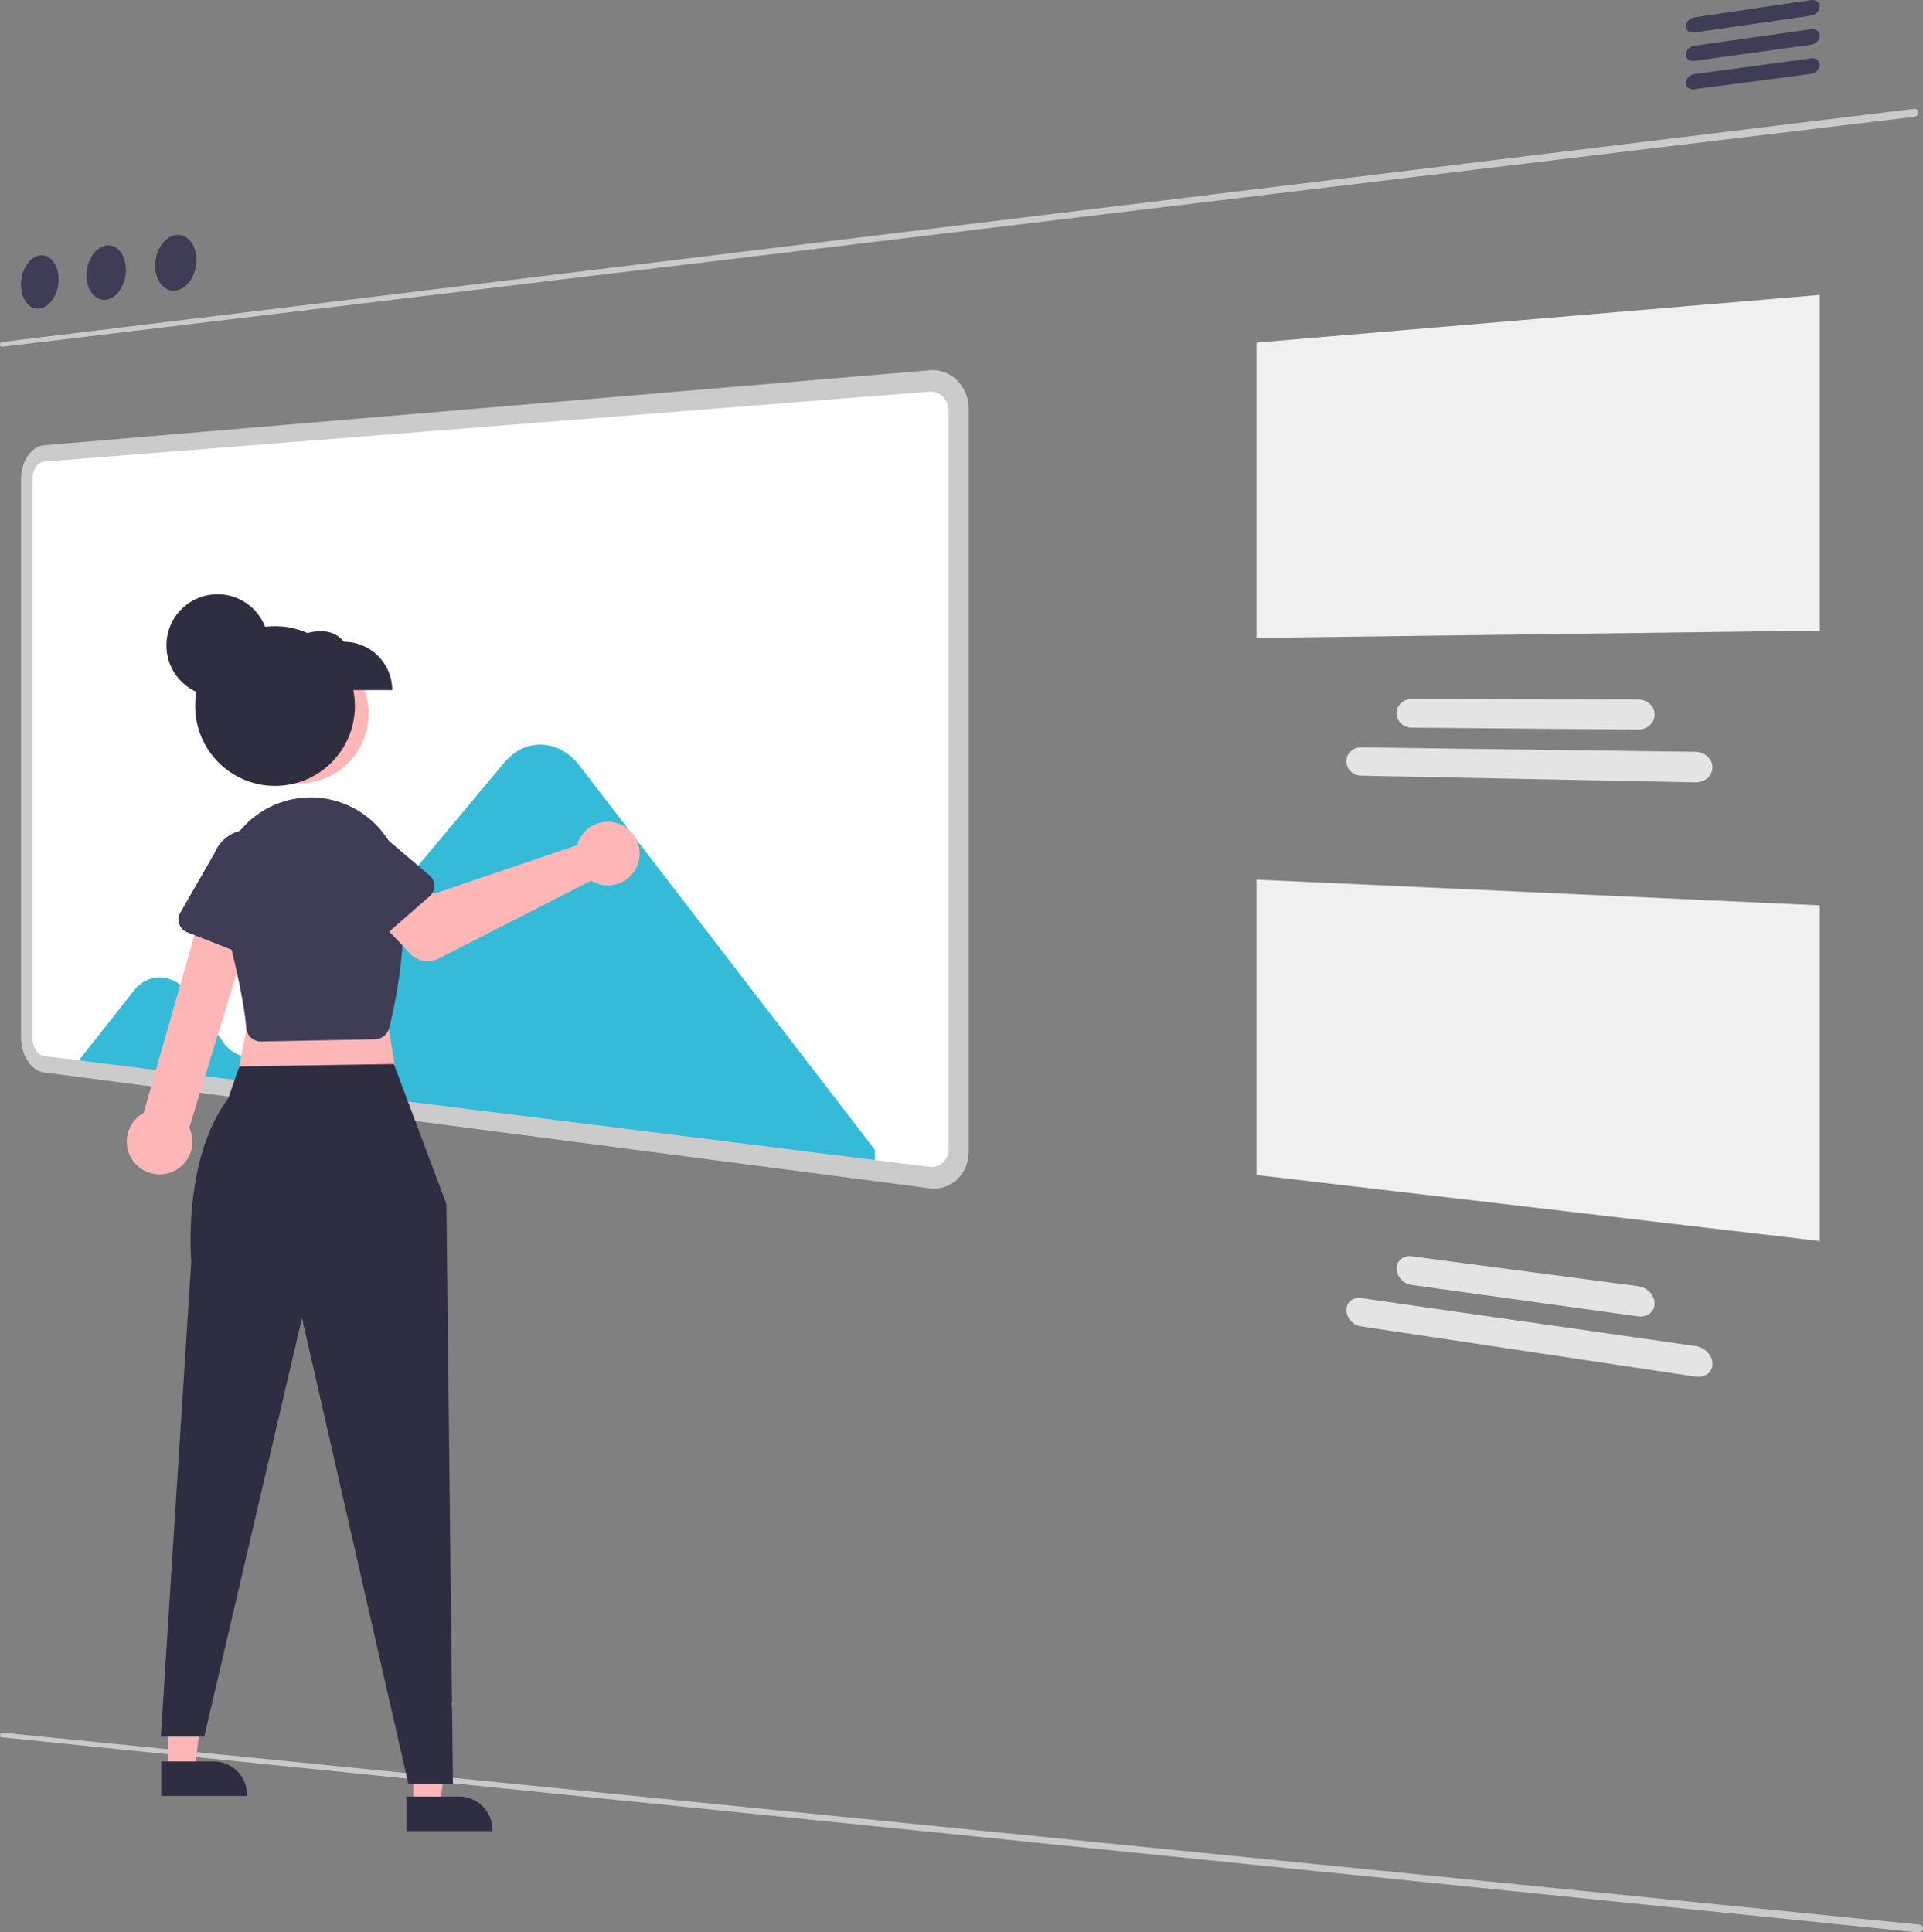 <svg xmlns="http://www.w3.org/2000/svg" data-name="Layer 1" width="601.985" height="604.99" viewBox="0 0 601.985 604.99" xmlns:xlink="http://www.w3.org/1999/xlink"><rect x="0" y="0" width="601.985" height="604.99" fill="#808080" stroke="none"/><path id="b71ccbba-e8b4-459a-9884-0222885cf9eb-782" data-name="Path 1" d="M898.163,184.085,299.529,256.092a.361.361,0,0,1-.203-.034.467.467,0,0,1-.166-.14.711.711,0,0,1-.112-.223.973.973,0,0,1-.04-.285,1.076,1.076,0,0,1,.041-.295.939.939,0,0,1,.114-.25.668.668,0,0,1,.166-.18.435.435,0,0,1,.203-.083l598.631-73.001a1.588,1.588,0,0,1,.564.029,1.284,1.284,0,0,1,.461.21,1.051,1.051,0,0,1,.311.357,1.002,1.002,0,0,1,.114.467,1.176,1.176,0,0,1-.114.498,1.488,1.488,0,0,1-.311.432,1.749,1.749,0,0,1-.461.322A1.788,1.788,0,0,1,898.163,184.085Z" transform="translate(-299.008 -147.505)" fill="#cacaca"/><path id="fbe4cf51-249d-4766-a31e-46e69d2d3573-783" data-name="Path 1" d="M899.241,752.487,299.391,691.425a.361.361,0,0,1-.19-.078.466.466,0,0,1-.131-.173.711.711,0,0,1-.06-.242.974.974,0,0,1,.023-.287,1.076,1.076,0,0,1,.105-.278.938.938,0,0,1,.166-.219.668.668,0,0,1,.201-.139.435.435,0,0,1,.216-.037L899.786,750.064a1.588,1.588,0,0,1,.544.152,1.284,1.284,0,0,1,.404.306,1.051,1.051,0,0,1,.225.416,1.002,1.002,0,0,1,.009.48,1.176,1.176,0,0,1-.221.46,1.488,1.488,0,0,1-.398.354,1.749,1.749,0,0,1-.52.213A1.788,1.788,0,0,1,899.241,752.487Z" transform="translate(-299.008 -147.505)" fill="#cacaca"/><path id="aefee446-e8cd-48bc-a6ae-8085c53a4aa5-784" data-name="Ellipse 1" d="M311.416,227.486a4.084,4.084,0,0,1,2.297.311,5.073,5.073,0,0,1,1.885,1.505,7.649,7.649,0,0,1,1.275,2.467,10.611,10.611,0,0,1,.467,3.188,11.959,11.959,0,0,1-.467,3.318,10.626,10.626,0,0,1-1.275,2.827,7.678,7.678,0,0,1-1.885,2.038,5.028,5.028,0,0,1-2.297.952,4.084,4.084,0,0,1-2.285-.349,5.125,5.125,0,0,1-1.858-1.525,7.706,7.706,0,0,1-1.249-2.454,10.629,10.629,0,0,1-.457-3.149,11.962,11.962,0,0,1,.457-3.277,10.674,10.674,0,0,1,1.248-2.808,7.763,7.763,0,0,1,1.858-2.049A5.088,5.088,0,0,1,311.416,227.486Z" transform="translate(-299.008 -147.505)" fill="#3f3d56"/><path id="a4b9cd5e-e7a9-439c-9762-a8720b874a73-785" data-name="Ellipse 2" d="M332.217,224.365a4.354,4.354,0,0,1,2.403.311,5.266,5.266,0,0,1,1.975,1.529,7.733,7.733,0,0,1,1.334,2.519,10.614,10.614,0,0,1,.488,3.26,11.993,11.993,0,0,1-.49,3.396,10.791,10.791,0,0,1-1.332,2.892,7.962,7.962,0,0,1-1.972,2.09,5.343,5.343,0,0,1-2.403.986,4.354,4.354,0,0,1-2.391-.351,5.316,5.316,0,0,1-1.944-1.555,7.79,7.79,0,0,1-1.309-2.505,10.633,10.633,0,0,1-.478-3.219,11.996,11.996,0,0,1,.478-3.353,10.837,10.837,0,0,1,1.305-2.877,8.047,8.047,0,0,1,1.944-2.099A5.405,5.405,0,0,1,332.217,224.365Z" transform="translate(-299.008 -147.505)" fill="#3f3d56"/><path id="a94385bb-e1a1-4da4-9c03-9925c8c84fb9-786" data-name="Ellipse 3" d="M353.991,221.093a4.654,4.654,0,0,1,2.518.307,5.475,5.475,0,0,1,2.066,1.563,7.824,7.824,0,0,1,1.4,2.574,10.619,10.619,0,0,1,.514,3.333,12.031,12.031,0,0,1-.514,3.477,10.969,10.969,0,0,1-1.4,2.969,8.27,8.27,0,0,1-2.066,2.146,5.686,5.686,0,0,1-2.518,1.015,4.65,4.65,0,0,1-2.504-.351,5.521,5.521,0,0,1-2.036-1.584,7.88,7.88,0,0,1-1.365-2.562,10.637,10.637,0,0,1-.501-3.288,12.032,12.032,0,0,1,.501-3.437,11.012,11.012,0,0,1,1.365-2.947,8.354,8.354,0,0,1,2.037-2.158A5.754,5.754,0,0,1,353.991,221.093Z" transform="translate(-299.008 -147.505)" fill="#3f3d56"/><path id="e9fb7174-288f-46c4-ab91-f423808d7a61-787" data-name="Path 2" d="M865.9,152.401l-36.502,5.277a2.751,2.751,0,0,1-1.026-.038,2.234,2.234,0,0,1-.837-.389,1.925,1.925,0,0,1-.563-.67,1.963,1.963,0,0,1-.207-.887,2.363,2.363,0,0,1,.207-.951,2.914,2.914,0,0,1,.563-.835,3.271,3.271,0,0,1,.837-.631,3.202,3.202,0,0,1,1.026-.337l36.501-5.399a2.97,2.97,0,0,1,1.08.031,2.372,2.372,0,0,1,.883.389,1.944,1.944,0,0,1,.813,1.604,2.379,2.379,0,0,1-.218.98,3.004,3.004,0,0,1-.595.862,3.474,3.474,0,0,1-1.963.997Z" transform="translate(-299.008 -147.505)" fill="#3f3d56"/><path id="f4f63b1d-19b6-4660-a2ee-fe9c59ab2b83-788" data-name="Path 3" d="M865.9,161.513l-36.502,5.054a2.753,2.753,0,0,1-1.026-.044,2.249,2.249,0,0,1-.837-.389,1.944,1.944,0,0,1-.563-.673,1.972,1.972,0,0,1-.207-.899,2.354,2.354,0,0,1,.207-.949,2.889,2.889,0,0,1,.563-.831,3.241,3.241,0,0,1,.837-.622,3.188,3.188,0,0,1,1.026-.331l36.501-5.175a2.972,2.972,0,0,1,1.08.038,2.388,2.388,0,0,1,.883.397,1.996,1.996,0,0,1,.596.69,1.976,1.976,0,0,1,.217.917,2.369,2.369,0,0,1-.218.978,2.977,2.977,0,0,1-.596.855,3.445,3.445,0,0,1-1.963.984Z" transform="translate(-299.008 -147.505)" fill="#3f3d56"/><path id="eb3f2030-579f-46ae-b7f9-06846804faba-789" data-name="Path 4" d="M865.9,170.625l-36.502,4.821a2.757,2.757,0,0,1-1.026-.051,2.266,2.266,0,0,1-.837-.397,1.946,1.946,0,0,1-.77-1.568,2.344,2.344,0,0,1,.206-.949,2.864,2.864,0,0,1,.564-.828,3.214,3.214,0,0,1,.837-.622,3.168,3.168,0,0,1,1.026-.325l36.501-4.942a2.974,2.974,0,0,1,1.08.045,2.405,2.405,0,0,1,.883.402,2.014,2.014,0,0,1,.596.694,1.984,1.984,0,0,1,.217.917,2.36,2.36,0,0,1-.218.977,2.955,2.955,0,0,1-.596.855,3.421,3.421,0,0,1-1.963.972Z" transform="translate(-299.008 -147.505)" fill="#3f3d56"/><path id="ed3b43a5-e52b-42db-ae2c-bbf19919dda8-790" data-name="Rectangle 1" d="M692.359,254.766l176.318-14.933V344.933l-176.318,2.301Z" transform="translate(-299.008 -147.505)" fill="#f0f0f0"/><path id="ac2eae0c-5080-4fe0-b0c3-f9d754c11698-791" data-name="Path 5" d="M829.756,392.443l-104.712-2.081a4.706,4.706,0,0,1-3.224-1.358,4.535,4.535,0,0,1-.974-1.422,4.344,4.344,0,0,1-.357-1.726,4.26,4.26,0,0,1,.357-1.711,4.332,4.332,0,0,1,.974-1.393,4.486,4.486,0,0,1,1.447-.928,4.636,4.636,0,0,1,1.777-.324l104.711,1.379a5.882,5.882,0,0,1,2.074.404,5.521,5.521,0,0,1,1.699,1.05,4.915,4.915,0,0,1,1.148,1.539,4.4,4.4,0,0,1,.421,1.875,4.309,4.309,0,0,1-.421,1.861,4.689,4.689,0,0,1-1.148,1.504,5.287,5.287,0,0,1-1.699.994,5.782,5.782,0,0,1-2.074.335Z" transform="translate(-299.008 -147.505)" fill="#e4e4e4"/><path id="b3e575b2-619a-4403-8cc7-960fb099e65d-792" data-name="Path 6" d="M811.767,375.92l-70.889-.596a4.855,4.855,0,0,1-1.819-.367,4.734,4.734,0,0,1-1.483-.971,4.517,4.517,0,0,1-.998-1.428,4.325,4.325,0,0,1,0-3.48,4.454,4.454,0,0,1,.998-1.418,4.665,4.665,0,0,1,1.482-.956,4.829,4.829,0,0,1,1.82-.349l70.889.121a5.635,5.635,0,0,1,2.022.375,5.292,5.292,0,0,1,1.656,1.018,4.77,4.77,0,0,1,1.12,1.511,4.346,4.346,0,0,1,0,3.689,4.703,4.703,0,0,1-1.119,1.498,5.222,5.222,0,0,1-1.656,1.001,5.606,5.606,0,0,1-2.022.355Z" transform="translate(-299.008 -147.505)" fill="#e4e4e4"/><path id="b6f8ac03-6581-403f-aeca-47fca949167f-793" data-name="Rectangle 2" d="M692.359,422.913l176.318,8.039V536.053L692.359,515.38Z" transform="translate(-299.008 -147.505)" fill="#f0f0f0"/><path id="a17e3a22-ba16-4351-b475-1e8c7f62d0cf-794" data-name="Path 7" d="M829.756,578.492,725.044,562.767a5.223,5.223,0,0,1-1.777-.614,5.643,5.643,0,0,1-1.447-1.166,5.414,5.414,0,0,1-.974-1.547,4.685,4.685,0,0,1-.357-1.772,3.939,3.939,0,0,1,.357-1.667,3.605,3.605,0,0,1,.974-1.264,3.798,3.798,0,0,1,1.447-.739,4.432,4.432,0,0,1,1.777-.093l104.711,15.022a6.461,6.461,0,0,1,2.074.674,6.614,6.614,0,0,1,1.699,1.271,5.897,5.897,0,0,1,1.148,1.691,4.772,4.772,0,0,1,.421,1.93,3.96,3.96,0,0,1-.421,1.806,3.888,3.888,0,0,1-1.148,1.354,4.517,4.517,0,0,1-1.699.773,5.57,5.57,0,0,1-2.074.065Z" transform="translate(-299.008 -147.505)" fill="#e4e4e4"/><path id="e3c2f847-4324-4f71-a395-b34127131530-795" data-name="Path 8" d="M811.767,559.627l-70.889-9.833a5.345,5.345,0,0,1-1.819-.604,5.686,5.686,0,0,1-1.482-1.166,5.397,5.397,0,0,1-.998-1.555,4.665,4.665,0,0,1-.366-1.79,3.965,3.965,0,0,1,.365-1.69,3.706,3.706,0,0,1,.998-1.288,3.951,3.951,0,0,1,1.482-.763,4.599,4.599,0,0,1,1.82-.112l70.889,9.357a6.173,6.173,0,0,1,2.022.638,6.336,6.336,0,0,1,1.656,1.234,5.723,5.723,0,0,1,1.119,1.655,4.724,4.724,0,0,1,.411,1.9,3.986,3.986,0,0,1-.411,1.788,3.901,3.901,0,0,1-1.119,1.352,4.445,4.445,0,0,1-1.656.785,5.372,5.372,0,0,1-2.022.091Z" transform="translate(-299.008 -147.505)" fill="#e4e4e4"/><path id="e0ac5af8-db2c-46e2-8c29-d7faefa5f799-796" data-name="Path 9" d="M589.933,516.175,312.716,480.682a4.539,4.539,0,0,1-2.08-.86,6.848,6.848,0,0,1-1.692-1.825,9.476,9.476,0,0,1-1.138-2.528,10.776,10.776,0,0,1-.418-2.972V297.429a10.575,10.575,0,0,1,.418-2.955,8.997,8.997,0,0,1,1.138-2.472,6.396,6.396,0,0,1,1.691-1.749,4.336,4.336,0,0,1,2.08-.764l277.217-22.698a8.155,8.155,0,0,1,6.478,2.372,8.999,8.999,0,0,1,1.978,2.993,10.086,10.086,0,0,1,.73,3.804V507.428a9.832,9.832,0,0,1-.73,3.77,8.448,8.448,0,0,1-1.978,2.902,7.758,7.758,0,0,1-2.92,1.749A8.08,8.08,0,0,1,589.933,516.175Z" transform="translate(-299.008 -147.505)" fill="#fff"/><path id="ef100bb2-3038-4c55-8635-fb645de4c704-797" data-name="Path 10" d="M480.322,387.08a18.362,18.362,0,0,0-2.502-2.658,16.407,16.407,0,0,0-2.845-1.989,14.811,14.811,0,0,0-3.093-1.274,13.777,13.777,0,0,0-3.247-.516,13.437,13.437,0,0,0-3.239.273,13.83,13.83,0,0,0-3.072,1.03,14.884,14.884,0,0,0-2.819,1.739,16.484,16.484,0,0,0-2.48,2.402l-74.592,89.143a8.469,8.469,0,0,1-3.217,2.427,7.231,7.231,0,0,1-3.633.51,8.411,8.411,0,0,1-3.609-1.337,11.592,11.592,0,0,1-3.155-3.117l-9.881-14.205a15.452,15.452,0,0,0-4.289-4.247,10.837,10.837,0,0,0-4.83-1.728,9.331,9.331,0,0,0-4.783.809,11.334,11.334,0,0,0-4.165,3.365l-17.876,22.666L572.891,511.924v-4.432Z" transform="translate(-299.008 -147.505)" fill="#35bbd8"/><path id="b26a6d5f-b740-4ee8-acda-543250f0498e-798" data-name="Path 11" d="M589.932,519.521l-277.216-36.27a6.095,6.095,0,0,1-2.785-1.16,9.195,9.195,0,0,1-2.263-2.45,12.711,12.711,0,0,1-1.519-3.385,14.444,14.444,0,0,1-.558-3.974V297.561a14.171,14.171,0,0,1,.558-3.948,12.069,12.069,0,0,1,1.519-3.315,8.588,8.588,0,0,1,2.262-2.346,5.821,5.821,0,0,1,2.785-1.032L589.932,263.439a10.931,10.931,0,0,1,8.699,3.163,12.058,12.058,0,0,1,2.663,4.015,13.518,13.518,0,0,1,.983,5.11V507.805a13.177,13.177,0,0,1-.983,5.065,11.318,11.318,0,0,1-2.663,3.892,10.397,10.397,0,0,1-3.927,2.339,10.838,10.838,0,0,1-4.773.421ZM312.716,292.059a2.857,2.857,0,0,0-1.373.501,4.213,4.213,0,0,0-1.118,1.152,5.931,5.931,0,0,0-.753,1.633,6.974,6.974,0,0,0-.277,1.951V472.709a7.11,7.11,0,0,0,.277,1.963,6.247,6.247,0,0,0,.753,1.669,4.51,4.51,0,0,0,1.12,1.209,2.99,2.99,0,0,0,1.373.564l277.216,34.707a5.328,5.328,0,0,0,2.344-.22,5.119,5.119,0,0,0,1.921-1.157,5.575,5.575,0,0,0,1.3-1.913,6.487,6.487,0,0,0,.479-2.481V276.191a6.655,6.655,0,0,0-.479-2.503,5.938,5.938,0,0,0-1.3-1.973,5.38,5.38,0,0,0-4.266-1.574Z" transform="translate(-299.008 -147.505)" fill="#cbcbcb"/><polygon points="52.59 554.197 60.925 554.196 64.89 522.047 52.589 522.048 52.59 554.197" fill="#ffb6b6"/><path d="M349.472,698.981l16.415-.001h.001a10.461,10.461,0,0,1,10.461,10.46v.34l-26.875.001Z" transform="translate(-299.008 -147.505)" fill="#2f2e41"/><polygon points="129.414 565.197 137.749 565.196 141.714 533.047 129.413 533.048 129.414 565.197" fill="#ffb6b6"/><path d="M426.296,709.981l16.415-.001h.001a10.461,10.461,0,0,1,10.461,10.46v.34l-26.875.001Z" transform="translate(-299.008 -147.505)" fill="#2f2e41"/><polygon points="119.351 306.919 124.79 341.592 73.12 342.272 79.919 308.959 119.351 306.919" fill="#ffb6b6"/><path d="M422.298,480.631,438.754,524.45l2.04,181.592H426.856l-33.313-145.899L362.95,691.233H349.353l9.518-148.767s-2.807-32.067,11.558-50.989l3.496-10.101Z" transform="translate(-299.008 -147.505)" fill="#2f2e41"/><path d="M351.709,514.79a10.2,10.2,0,0,0,6.535-14.209L380.225,428.918,364.057,425.713l-20.104,70.245A10.255,10.255,0,0,0,351.709,514.79Z" transform="translate(-299.008 -147.505)" fill="#ffb6b6"/><path d="M380.699,473.574a4.632,4.632,0,0,1-.898-.089h0a4.646,4.646,0,0,1-3.722-4.209c-.511-6.998-3.043-19.178-7.527-36.204a28.654,28.654,0,0,1,45.246-29.921,28.284,28.284,0,0,1,10.913,19.342c2.228,19.623-1.973,39.324-3.882,46.884a4.656,4.656,0,0,1-4.414,3.508l-35.617.688C380.765,473.574,380.732,473.574,380.699,473.574Z" transform="translate(-299.008 -147.505)" fill="#3f3d56"/><path d="M480.206,410.625a9.995,9.995,0,0,0-.526,1.483l-44.582,15.149-8.615-7.526-13.057,11.516,13.956,14.805a7.596,7.596,0,0,0,8.982,1.554l47.706-24.368a9.966,9.966,0,1,0-3.864-12.615Z" transform="translate(-299.008 -147.505)" fill="#ffb6b6"/><path d="M433.544,428.086l-16.252,14.195a4.273,4.273,0,0,1-6.405-.909l-11.625-18.102a11.866,11.866,0,0,1,17.919-15.559l16.324,13.905a4.273,4.273,0,0,1,.039,6.47Z" transform="translate(-299.008 -147.505)" fill="#3f3d56"/><path d="M377.657,447.267l-20.084-7.89a4.273,4.273,0,0,1-2.143-6.105l10.716-18.654a11.866,11.866,0,0,1,22.062,8.742l-4.826,20.893a4.273,4.273,0,0,1-5.725,3.014Z" transform="translate(-299.008 -147.505)" fill="#3f3d56"/><circle cx="93.537" cy="223.418" r="21.847" fill="#ffb6b6"/><path d="M421.792,363.559H387.102V348.438c7.614-3.025,15.065-5.597,19.569,0a15.121,15.121,0,0,1,15.121,15.121Z" transform="translate(-299.008 -147.505)" fill="#2f2e41"/><circle cx="86.095" cy="221.054" r="25" fill="#2f2e41"/><circle cx="68.095" cy="202.054" r="16" fill="#2f2e41"/></svg>